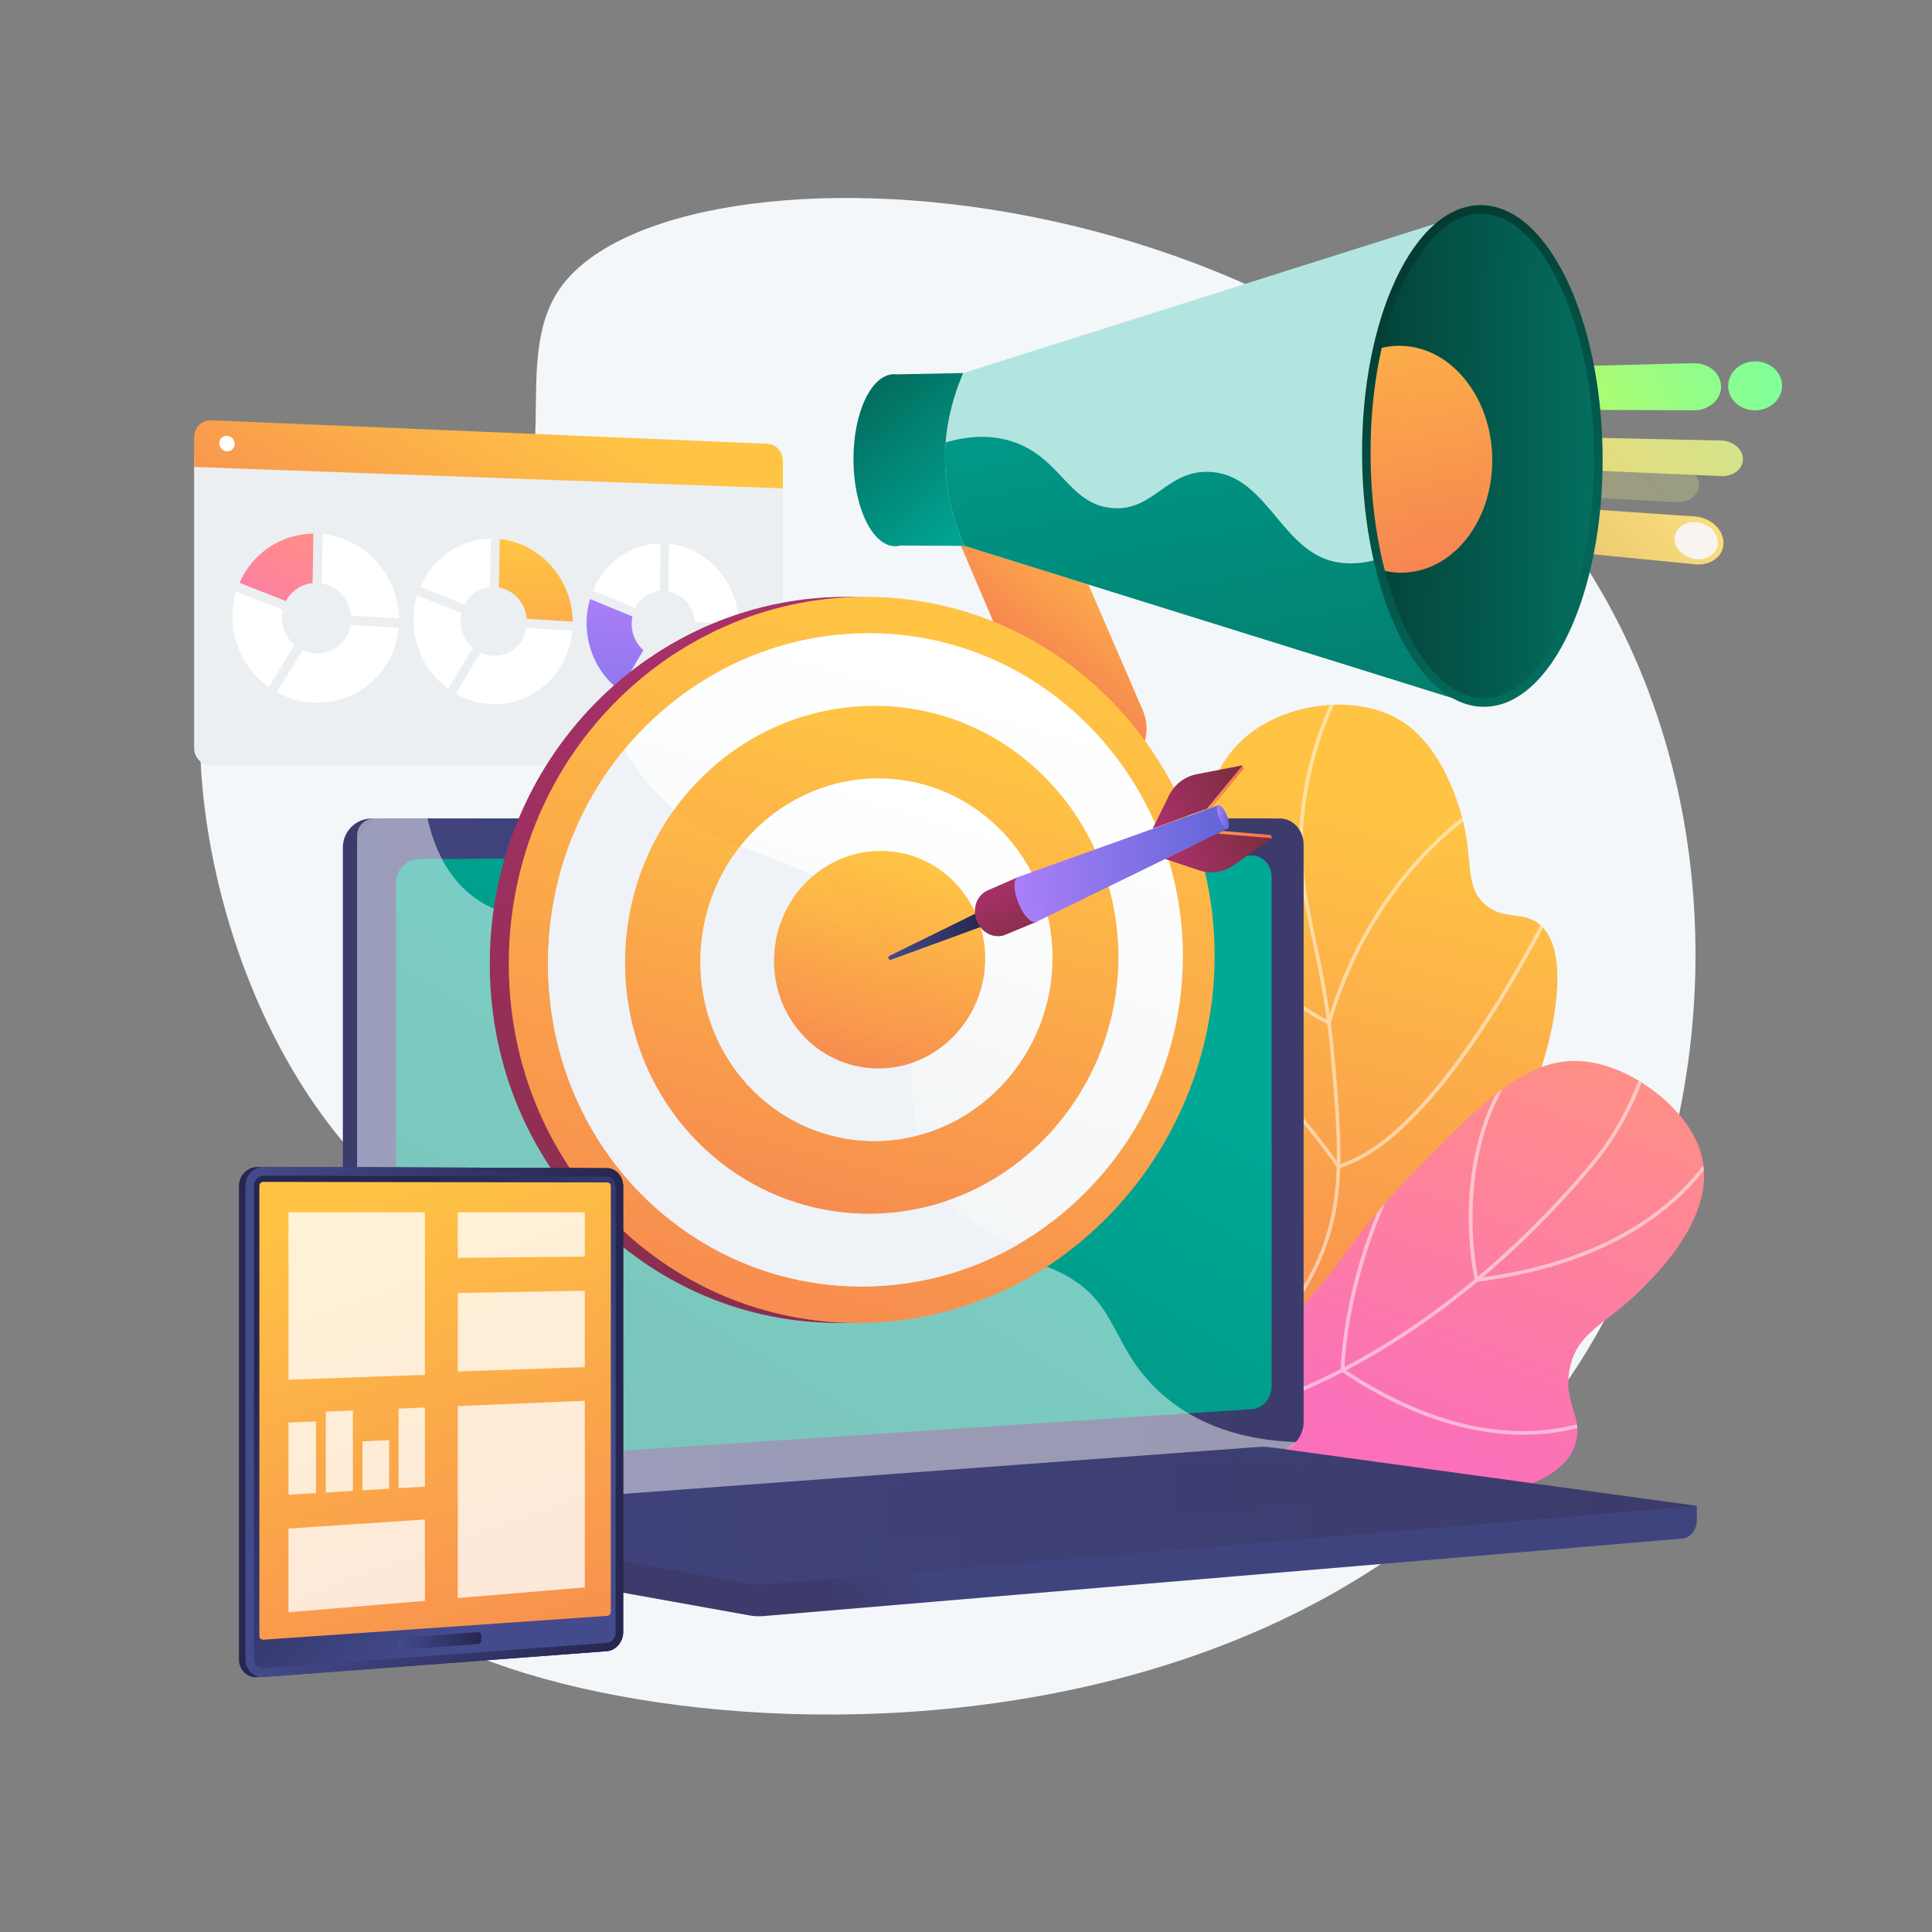 <?xml version="1.0" encoding="UTF-8"?>
<svg xmlns="http://www.w3.org/2000/svg" xmlns:xlink="http://www.w3.org/1999/xlink" viewBox="0 0 3710 3710">
  <rect x="0" y="0" width="3710" height="3710" fill="#808080" stroke="none"/>
  <defs>
    <style>
      .cls-1 {
        fill: url(#linear-gradient-32);
      }

      .cls-1, .cls-2, .cls-3, .cls-4 {
        mix-blend-mode: multiply;
        opacity: .3;
      }

      .cls-5 {
        fill: url(#linear-gradient-2);
      }

      .cls-6 {
        fill: url(#linear-gradient-51);
      }

      .cls-7, .cls-8, .cls-9 {
        fill: #fff;
      }

      .cls-8 {
        opacity: .48;
      }

      .cls-8, .cls-10, .cls-9 {
        mix-blend-mode: soft-light;
      }

      .cls-11 {
        fill: url(#linear-gradient-43);
      }

      .cls-12 {
        fill: url(#linear-gradient-15);
      }

      .cls-13 {
        fill: url(#linear-gradient-5);
      }

      .cls-13, .cls-14, .cls-15, .cls-16 {
        isolation: isolate;
      }

      .cls-13, .cls-14, .cls-16 {
        opacity: .3;
      }

      .cls-17 {
        fill: url(#linear-gradient-18);
      }

      .cls-18 {
        fill: url(#linear-gradient-40);
      }

      .cls-19 {
        fill: url(#linear-gradient-52);
      }

      .cls-20 {
        fill: url(#linear-gradient-28);
      }

      .cls-21 {
        fill: url(#linear-gradient-14);
      }

      .cls-22 {
        fill: url(#linear-gradient-36);
      }

      .cls-23 {
        fill: url(#linear-gradient-20);
      }

      .cls-14 {
        fill: url(#linear-gradient-17);
      }

      .cls-24 {
        fill: url(#linear-gradient-6);
      }

      .cls-25 {
        clip-path: url(#clippath-2);
      }

      .cls-26 {
        fill: url(#linear-gradient-53);
      }

      .cls-27 {
        fill: #faf4f1;
      }

      .cls-2 {
        fill: url(#linear-gradient-35);
      }

      .cls-28 {
        fill: url(#linear-gradient-48);
      }

      .cls-29 {
        fill: url(#linear-gradient-50);
      }

      .cls-30 {
        fill: url(#linear-gradient-39);
      }

      .cls-31 {
        clip-path: url(#clippath-1);
      }

      .cls-32 {
        fill: url(#linear-gradient-10);
      }

      .cls-16 {
        fill: url(#linear-gradient-11);
      }

      .cls-10 {
        opacity: .5;
      }

      .cls-33 {
        fill: url(#linear-gradient-49);
      }

      .cls-34 {
        fill: url(#linear-gradient-37);
      }

      .cls-35 {
        fill: url(#linear-gradient-16);
      }

      .cls-36 {
        fill: url(#linear-gradient-31);
      }

      .cls-3 {
        fill: url(#linear-gradient-26);
      }

      .cls-37 {
        fill: url(#linear-gradient-41);
      }

      .cls-38 {
        fill: url(#linear-gradient-21);
      }

      .cls-39 {
        fill: url(#linear-gradient-25);
      }

      .cls-40 {
        fill: url(#linear-gradient-54);
      }

      .cls-41 {
        fill: url(#linear-gradient-45);
      }

      .cls-42 {
        fill: #b3e5e0;
      }

      .cls-43 {
        clip-path: url(#clippath);
      }

      .cls-44 {
        fill: url(#linear-gradient-34);
      }

      .cls-45 {
        fill: none;
      }

      .cls-46 {
        fill: #eff2f6;
      }

      .cls-47 {
        fill: url(#linear-gradient-7);
      }

      .cls-48 {
        fill: url(#linear-gradient-24);
      }

      .cls-9 {
        opacity: .78;
      }

      .cls-49 {
        fill: #f4f7fa;
      }

      .cls-50 {
        fill: url(#linear-gradient-9);
      }

      .cls-51 {
        fill: url(#linear-gradient-22);
      }

      .cls-52 {
        fill: url(#linear-gradient-42);
      }

      .cls-53 {
        fill: url(#linear-gradient-3);
      }

      .cls-54 {
        fill: #ebeff2;
      }

      .cls-55 {
        fill: url(#linear-gradient);
      }

      .cls-56 {
        fill: url(#linear-gradient-27);
      }

      .cls-57 {
        fill: url(#linear-gradient-33);
      }

      .cls-58 {
        fill: url(#linear-gradient-38);
      }

      .cls-59 {
        fill: url(#linear-gradient-29);
      }

      .cls-60 {
        fill: url(#linear-gradient-30);
      }

      .cls-61 {
        fill: url(#linear-gradient-23);
      }

      .cls-62 {
        fill: url(#linear-gradient-19);
      }

      .cls-63 {
        fill: url(#linear-gradient-4);
      }

      .cls-64 {
        fill: url(#linear-gradient-8);
      }

      .cls-65 {
        fill: url(#linear-gradient-44);
      }

      .cls-66 {
        fill: url(#linear-gradient-47);
      }

      .cls-67 {
        fill: url(#linear-gradient-46);
      }

      .cls-68 {
        fill: url(#linear-gradient-12);
      }

      .cls-69 {
        fill: url(#linear-gradient-13);
      }
    </style>
    <linearGradient id="linear-gradient" x1="1024.11" y1="743.19" x2="558.63" y2="1504.15" gradientUnits="userSpaceOnUse">
      <stop offset="0" stop-color="#ffc444"/>
      <stop offset="1" stop-color="#f36f56"/>
    </linearGradient>
    <linearGradient id="linear-gradient-2" x1="602.11" y1="1003.44" x2="413.41" y2="1302.94" gradientUnits="userSpaceOnUse">
      <stop offset="0" stop-color="#ff9085"/>
      <stop offset="1" stop-color="#fb6fbb"/>
    </linearGradient>
    <linearGradient id="linear-gradient-3" x1="1022.92" y1="1043.96" x2="1056.96" y2="1695.49" xlink:href="#linear-gradient"/>
    <linearGradient id="linear-gradient-4" x1="1188.11" y1="1137.2" x2="1140.46" y2="1678.04" gradientUnits="userSpaceOnUse">
      <stop offset="0" stop-color="#aa80f9"/>
      <stop offset="1" stop-color="#6165d7"/>
    </linearGradient>
    <linearGradient id="linear-gradient-5" x1="-113.58" y1="2224.93" x2="268.19" y2="1887.66" gradientTransform="translate(3086.05 3052.64) rotate(179.51)" gradientUnits="userSpaceOnUse">
      <stop offset="0" stop-color="#d5e38a"/>
      <stop offset="1" stop-color="#f6d46e"/>
    </linearGradient>
    <linearGradient id="linear-gradient-6" x1="-258.8" y1="2431.38" x2="55.9" y2="2268.28" gradientTransform="translate(3086.05 3052.64) rotate(179.51)" gradientUnits="userSpaceOnUse">
      <stop offset="0" stop-color="#82ff96"/>
      <stop offset="1" stop-color="#b4fb6c"/>
    </linearGradient>
    <linearGradient id="linear-gradient-7" x1="-203.93" y1="2267.35" x2="161.61" y2="1944.42" xlink:href="#linear-gradient-5"/>
    <linearGradient id="linear-gradient-8" x1="-327.26" y1="2321.15" x2="20.18" y2="2141.07" xlink:href="#linear-gradient-6"/>
    <linearGradient id="linear-gradient-9" x1="-140.66" y1="2139.94" x2="303.91" y2="1747.2" gradientTransform="translate(3086.05 3052.64) rotate(179.51)" gradientUnits="userSpaceOnUse">
      <stop offset="0" stop-color="#f9df7d"/>
      <stop offset="1" stop-color="#d7a75e"/>
    </linearGradient>
    <linearGradient id="linear-gradient-10" x1="3971.09" y1="2078.29" x2="3691.98" y2="1749.12" gradientTransform="translate(-1820.77 3094.53) rotate(-.49) scale(1 -1)" gradientUnits="userSpaceOnUse">
      <stop offset="0" stop-color="#ffc444"/>
      <stop offset="1" stop-color="#f36f56"/>
    </linearGradient>
    <linearGradient id="linear-gradient-11" x1="3936.72" y1="2107.44" x2="3657.58" y2="1778.24" xlink:href="#linear-gradient-10"/>
    <linearGradient id="linear-gradient-12" x1="-1445.78" y1="2312.24" x2="-1671.08" y2="2046.53" gradientTransform="translate(235.94 3077.15) rotate(179.51)" gradientUnits="userSpaceOnUse">
      <stop offset="0" stop-color="#036d5e"/>
      <stop offset="1" stop-color="#00a896"/>
    </linearGradient>
    <linearGradient id="linear-gradient-13" x1="4011.84" y1="2679.69" x2="4272.66" y2="1237.08" gradientTransform="translate(-1820.77 3094.53) rotate(-.49) scale(1 -1)" gradientUnits="userSpaceOnUse">
      <stop offset="0" stop-color="#00a896"/>
      <stop offset="1" stop-color="#036d5e"/>
    </linearGradient>
    <linearGradient id="linear-gradient-14" x1="-2372.76" y1="2481.67" x2="-2885.87" y2="1876.53" gradientTransform="translate(217.22 3054.63) rotate(-180)" gradientUnits="userSpaceOnUse">
      <stop offset="0" stop-color="#043a31"/>
      <stop offset="1" stop-color="#036d5e"/>
    </linearGradient>
    <linearGradient id="linear-gradient-15" x1="-2336.87" y1="2186.6" x2="-2831.53" y2="2173.99" gradientTransform="translate(235.94 3077.15) rotate(179.51)" xlink:href="#linear-gradient-14"/>
    <clipPath id="clippath">
      <path class="cls-45" d="m2850.51,1340.86c-27.08.23-53.78-10.9-79.38-33.08-26.04-22.59-49.71-55.37-70.33-97.44-43.35-88.45-67.82-206.69-68.9-332.95s21.35-244.91,63.17-334.09c19.89-42.42,43-75.61,68.65-98.63,25.2-22.62,51.71-34.21,78.79-34.44,27.08-.23,53.78,10.9,79.38,33.08,26.04,22.59,49.71,55.37,70.33,97.44,43.35,88.45,67.82,206.69,68.9,332.95,1.09,126.26-21.35,244.91-63.17,334.09-19.9,42.42-43,75.61-68.65,98.63-25.2,22.62-51.71,34.21-78.79,34.44h0Z"/>
    </clipPath>
    <linearGradient id="linear-gradient-16" x1="4444.81" y1="2637.25" x2="4613" y2="1706.95" xlink:href="#linear-gradient-10"/>
    <linearGradient id="linear-gradient-17" x1="4541.79" y1="2517.4" x2="4665.88" y2="1830.99" xlink:href="#linear-gradient-10"/>
    <linearGradient id="linear-gradient-18" x1="2697.39" y1="1565.11" x2="2286.65" y2="3179.26" xlink:href="#linear-gradient"/>
    <linearGradient id="linear-gradient-19" x1="2697.39" y1="1565.11" x2="2286.65" y2="3179.26" xlink:href="#linear-gradient"/>
    <clipPath id="clippath-1">
      <path class="cls-62" d="m2104.33,2768.91c68.43-64.21,158.72-168.5,199.58-315.96,53.58-193.39-24.94-291.12-16.08-618.54,5.6-207.02,11.59-351.44,115.96-428.69,81.79-60.53,214.2-72.57,294.56-16.46,66.82,46.65,105.47,145.88,117.27,216.71,9.61,57.73,1.89,99.64,35.17,130.05,34.01,31.08,70.72,13.48,102.52,36.5,64.49,46.68,27.15,201.3,21.11,226.29-67.13,277.98-323.26,465.46-435.97,545.89-93.19,66.5-237.36,155.13-434.11,224.22Z"/>
    </clipPath>
    <linearGradient id="linear-gradient-20" x1="2907.72" y1="1964.12" x2="2615.01" y2="2749.81" gradientUnits="userSpaceOnUse">
      <stop offset="0" stop-color="#ff9085"/>
      <stop offset=".63" stop-color="#fc7ba7"/>
      <stop offset="1" stop-color="#fb6fbb"/>
    </linearGradient>
    <clipPath id="clippath-2">
      <path class="cls-23" d="m2127.74,2752.99c133.06,65.17,311.86,129.22,510.35,133.97,50.65,1.21,363.58,8.71,389.58-122.94,9.16-46.37-25.02-70.85-13.86-133.06,13.23-73.72,69.68-86.54,136.98-153.95,40.16-40.22,157.69-157.93,110.64-277.09-28.12-71.2-113.73-139.71-195.25-157.88-119.57-26.66-206.9,60.18-352.13,209.66-128.74,132.51-133.85,177.79-228.22,271.6-70.04,69.62-181.47,158.24-358.09,229.69Z"/>
    </clipPath>
    <linearGradient id="linear-gradient-21" x1="1772.39" y1="2990.58" x2="1591.67" y2="3066.48" gradientUnits="userSpaceOnUse">
      <stop offset="0" stop-color="#40447e"/>
      <stop offset="1" stop-color="#3c3b6b"/>
    </linearGradient>
    <linearGradient id="linear-gradient-22" x1="1531.08" y1="2194.08" x2="1334.95" y2="2276.46" xlink:href="#linear-gradient-21"/>
    <linearGradient id="linear-gradient-23" x1="685.73" y1="2238.67" x2="2503.31" y2="2238.67" xlink:href="#linear-gradient-21"/>
    <linearGradient id="linear-gradient-24" x1="1833.94" y1="1798.13" x2="440.94" y2="4075.38" gradientUnits="userSpaceOnUse">
      <stop offset="0" stop-color="#00a896"/>
      <stop offset="1" stop-color="#036d5e"/>
    </linearGradient>
    <linearGradient id="linear-gradient-25" x1="685.73" y1="2910.81" x2="3258.35" y2="2910.81" xlink:href="#linear-gradient-21"/>
    <linearGradient id="linear-gradient-26" x1="938.02" y1="2889.73" x2="2822.96" y2="2889.73" xlink:href="#linear-gradient-21"/>
    <linearGradient id="linear-gradient-27" x1="1794.65" y1="1230.97" x2="1226.64" y2="3197.19" gradientUnits="userSpaceOnUse">
      <stop offset="0" stop-color="#ab316d"/>
      <stop offset="1" stop-color="#792d3d"/>
    </linearGradient>
    <linearGradient id="linear-gradient-28" x1="1831.18" y1="1230.97" x2="1263.16" y2="3197.19" xlink:href="#linear-gradient"/>
    <linearGradient id="linear-gradient-29" x1="1770.8" y1="1182.76" x2="1190.21" y2="3192.52" xlink:href="#linear-gradient"/>
    <linearGradient id="linear-gradient-30" x1="1820.72" y1="1292.3" x2="1309.67" y2="3061.3" gradientUnits="userSpaceOnUse">
      <stop offset="0" stop-color="#fff"/>
      <stop offset="1" stop-color="#ebeff2"/>
    </linearGradient>
    <linearGradient id="linear-gradient-31" x1="1797.53" y1="1414.8" x2="1400.28" y2="2789.92" xlink:href="#linear-gradient"/>
    <linearGradient id="linear-gradient-32" x1="1615.31" y1="1677.02" x2="1346.74" y2="2606.7" xlink:href="#linear-gradient"/>
    <linearGradient id="linear-gradient-33" x1="1771.32" y1="1537.16" x2="1487.69" y2="2518.98" xlink:href="#linear-gradient-30"/>
    <linearGradient id="linear-gradient-34" x1="1742.08" y1="1659.44" x2="1571.95" y2="2248.36" xlink:href="#linear-gradient"/>
    <linearGradient id="linear-gradient-35" x1="1675.37" y1="1730.07" x2="1541.98" y2="2191.8" xlink:href="#linear-gradient"/>
    <linearGradient id="linear-gradient-36" x1="2102.35" y1="2378.96" x2="2297.27" y2="2378.96" gradientTransform="translate(-676.73 258.97) rotate(-24.2)" xlink:href="#linear-gradient"/>
    <linearGradient id="linear-gradient-37" x1="1443.25" y1="2375.25" x2="1643.69" y2="2375.25" gradientTransform="translate(-526.5 180.77) rotate(-22.12)" gradientUnits="userSpaceOnUse">
      <stop offset="0" stop-color="#444b8c"/>
      <stop offset="1" stop-color="#26264f"/>
    </linearGradient>
    <linearGradient id="linear-gradient-38" x1="2100.06" y1="2489.01" x2="2292.04" y2="2489.01" gradientTransform="translate(-676.73 258.97) rotate(-24.2)" xlink:href="#linear-gradient"/>
    <linearGradient id="linear-gradient-39" x1="2088" y1="2494.19" x2="2291.8" y2="2494.19" gradientTransform="translate(-676.73 258.97) rotate(-24.2)" xlink:href="#linear-gradient-27"/>
    <linearGradient id="linear-gradient-40" x1="2090.28" y1="2372.55" x2="2297.27" y2="2372.55" gradientTransform="translate(-676.73 258.97) rotate(-24.2)" xlink:href="#linear-gradient-27"/>
    <linearGradient id="linear-gradient-41" x1="1762.4" y1="2360.77" x2="1766.29" y2="2538.61" gradientTransform="translate(-676.73 258.97) rotate(-24.2)" xlink:href="#linear-gradient-27"/>
    <linearGradient id="linear-gradient-42" x1="1760.49" y1="2360.81" x2="1764.39" y2="2538.65" gradientTransform="translate(-676.73 258.97) rotate(-24.2)" xlink:href="#linear-gradient-27"/>
    <linearGradient id="linear-gradient-43" x1="1948" y1="1658.53" x2="2357.56" y2="1658.53" xlink:href="#linear-gradient-4"/>
    <linearGradient id="linear-gradient-44" x1="1964.97" y1="1672.09" x2="2357.56" y2="1672.09" xlink:href="#linear-gradient-4"/>
    <linearGradient id="linear-gradient-45" x1="2336.99" y1="1568.75" x2="2360.24" y2="1568.75" xlink:href="#linear-gradient-4"/>
    <linearGradient id="linear-gradient-46" x1="471.32" y1="2730.55" x2="1196.75" y2="2730.55" gradientTransform="matrix(1,0,0,1,0,0)" xlink:href="#linear-gradient-37"/>
    <linearGradient id="linear-gradient-47" x1="831.23" y1="4805.88" x2="1218.02" y2="4333.14" gradientTransform="translate(-3755.8 3738.61) rotate(-90)" xlink:href="#linear-gradient-37"/>
    <linearGradient id="linear-gradient-48" x1="681.73" y1="2277.17" x2="1204.45" y2="3747.62" xlink:href="#linear-gradient"/>
    <linearGradient id="linear-gradient-49" x1="764.6" y1="3150.92" x2="924.25" y2="3150.92" gradientTransform="matrix(1,0,0,1,0,0)" xlink:href="#linear-gradient-37"/>
    <linearGradient id="linear-gradient-50" x1="458.87" y1="2730.88" x2="1184.26" y2="2730.88" gradientUnits="userSpaceOnUse">
      <stop offset="0" stop-color="#26264f"/>
      <stop offset="1" stop-color="#444b8c"/>
    </linearGradient>
    <linearGradient id="linear-gradient-51" x1="471.32" y1="2730.55" x2="1196.75" y2="2730.55" gradientTransform="matrix(1,0,0,1,0,0)" xlink:href="#linear-gradient-37"/>
    <linearGradient id="linear-gradient-52" x1="831.23" y1="4805.88" x2="1218.02" y2="4333.14" gradientTransform="translate(-3755.8 3738.61) rotate(-90)" xlink:href="#linear-gradient-37"/>
    <linearGradient id="linear-gradient-53" x1="681.73" y1="2277.17" x2="1204.45" y2="3747.62" xlink:href="#linear-gradient"/>
    <linearGradient id="linear-gradient-54" x1="764.6" y1="3150.92" x2="924.25" y2="3150.92" gradientTransform="matrix(1,0,0,1,0,0)" xlink:href="#linear-gradient-37"/>
  </defs>
  <g class="cls-15">
    <g id="Illustration">
      <g>
        <path class="cls-49" d="m1074.33,555.2c-96.45,140.6,16.64,368.56-126.48,474.3-139.32,102.94-310.47-65.79-441.76,22.82-194.77,131.44-159.2,732.9,125.57,1106.6,85.64,112.38,157.2,156.11,188.89,283.21,68.05,272.92-171.12,435.27-125.6,570.25,102.48,303.93,1678.56,558.96,2310.96-354.44,295.35-426.6,339.55-1042.6,75.66-1510.46-476.84-845.42-1790.79-907.76-2007.22-592.27Z"/>
        <g>
          <g>
            <path class="cls-54" d="m372.79,876.74v559.81c0,18.59,15.05,33.64,33.58,33.63l1067.9-.64c16.02,0,28.98-13.99,28.98-31.22v-519.01l-1130.46-42.58Z"/>
            <path class="cls-55" d="m1474.27,852.21l-1067.9-45.12c-18.53-.78-33.58,13.65-33.58,32.23v57.36l1130.46,41.13v-53.18c0-17.23-12.96-31.75-28.98-32.42Z"/>
            <path class="cls-7" d="m450.75,852.39c0,8.22-6.63,14.63-14.83,14.32-8.2-.32-14.85-7.25-14.85-15.49s6.65-14.65,14.85-14.31c8.19.33,14.83,7.26,14.83,15.49Z"/>
          </g>
          <g>
            <path class="cls-5" d="m548.96,1154.22c10.12-19.02,29.06-32.32,51.29-34.45l1.55-95.07c-63.29.66-117.61,38.86-141.89,94.4l89.04,35.12Z"/>
            <path class="cls-7" d="m618.02,1120.46c29.97,5.24,53.3,30.64,56.09,61.63l92.19,5.54c-1.17-83.82-65.12-153.89-146.73-162.13l-1.55,94.96Z"/>
            <path class="cls-7" d="m673.4,1200.02c-5.44,31.55-32.57,55.23-65.35,54.78-9.68-.13-18.89-2.35-27.21-6.24l-49.56,80.62c22.89,12.79,49.05,20.14,76.76,20.34,82.68.6,149.95-62.67,157.55-144.08l-92.2-5.43Z"/>
            <path class="cls-7" d="m516.01,1319.51l49.65-80.67c-14.98-12.67-24.54-31.73-24.54-52.9,0-5.11.56-10.09,1.62-14.86l-89.11-35.04c-4.68,15.18-7.2,31.37-7.2,48.2,0,55.72,27.59,105.26,69.58,135.26Z"/>
          </g>
          <g>
            <path class="cls-7" d="m892.07,1161.08c9.67-18.6,27.78-31.61,49.03-33.7l1.48-92.95c-60.49.68-112.4,38.06-135.6,92.37l85.09,34.29Z"/>
            <path class="cls-53" d="m958.07,1128.04c28.65,5.11,50.96,29.93,53.62,60.23l88.16,5.38c-1.12-81.97-62.27-150.46-140.3-158.46l-1.48,92.84Z"/>
            <path class="cls-7" d="m1011.02,1205.82c-5.2,30.85-31.14,54.01-62.48,53.59-9.25-.13-18.05-2.29-26.01-6.09l-47.37,78.83c21.88,12.5,46.88,19.68,73.37,19.87,79.04.58,143.37-61.31,150.64-140.93l-88.16-5.28Z"/>
            <path class="cls-7" d="m860.57,1322.68l47.45-78.88c-14.31-12.39-23.46-31.01-23.46-51.7,0-5,.54-9.86,1.55-14.53l-85.16-34.21c-4.47,14.84-6.88,30.67-6.88,47.11,0,54.47,26.36,102.89,66.49,132.2Z"/>
          </g>
          <g>
            <path class="cls-7" d="m1220.15,1167.64c9.25-18.2,26.58-30.93,46.91-32.99l1.42-90.93c-57.88.7-107.53,37.29-129.72,90.42l81.4,33.5Z"/>
            <path class="cls-7" d="m1283.31,1135.3c27.42,4.99,48.77,29.26,51.32,58.9l84.38,5.23c-1.07-80.2-59.61-147.17-134.28-154.95l-1.42,90.82Z"/>
            <path class="cls-7" d="m1333.98,1211.36c-4.97,30.18-29.8,52.85-59.79,52.44-8.85-.12-17.27-2.24-24.88-5.95l-45.32,77.12c20.93,12.22,44.85,19.24,70.2,19.43,75.64.55,137.22-60.01,144.17-137.91l-84.39-5.13Z"/>
            <path class="cls-63" d="m1190.02,1325.71l45.4-77.16c-13.69-12.11-22.44-30.32-22.44-50.56,0-4.89.51-9.64,1.48-14.21l-81.46-33.42c-4.28,14.52-6.58,29.99-6.58,46.08,0,53.27,25.22,100.61,63.6,129.28Z"/>
          </g>
        </g>
        <g>
          <path class="cls-13" d="m2919.92,884.32c-19.84-.64-35.6,12.99-35.45,30.44h0c.16,17.45,16.17,32.44,36,33.5l298.06,15.97c24.3,1.3,44.12-13.57,43.96-33.24h0c-.16-19.67-20.26-36.26-44.56-37.04l-298-9.63h0Z"/>
          <path class="cls-24" d="m2906.31,706.21c-22.38.57-40.1,18.71-39.92,40.52h0c.2,21.82,18.22,39.58,40.61,39.68l345.6,1.5c28.97.13,52.68-20.36,52.46-45.76h0c-.22-25.41-24.27-45.4-53.23-44.67l-345.52,8.72h0Z"/>
          <path class="cls-47" d="m3022.74,839.73c-18.83-.42-33.8,13.04-33.65,30.04h0c.14,17,15.35,31.44,34.18,32.25l282.18,12.19c22.94.99,41.66-13.69,41.49-32.79h0c-.17-19.1-19.14-35.01-42.08-35.51l-282.13-6.19h0Z"/>
          <path class="cls-64" d="m3318.58,741.52c-.22-25.5,22.14-46.8,50.44-47.56,28.85-.77,52.84,20.02,53.07,46.45s-23.41,47.73-52.27,47.58c-28.31-.15-51.03-20.95-51.25-46.47h.01Z"/>
          <g>
            <path class="cls-50" d="m2898.59,967.38c-23.02-1.59-41.25,15.09-41.06,37.2h0c.19,22.12,18.73,41.85,41.75,44.11l356.16,34.95c29.91,2.93,54.4-15.57,54.18-41.38h0c-.23-25.81-25.07-48.42-54.97-50.47l-356.07-24.42h0Z"/>
            <path class="cls-27" d="m3256.42,1002.68c23.1,1.66,42.22,19.16,42.39,39.05.17,19.89-18.68,34.22-41.78,32.03-22.76-2.16-41.11-19.58-41.28-38.96-.17-19.37,17.91-33.76,40.67-32.12Z"/>
          </g>
          <g>
            <path class="cls-32" d="m2091.2,1484.46c11.9.66,42.22-1.58,53.89-5.69,47.35-16.67,69.42-68.55,49.05-115.65l-216.14-499.52c-19.68-45.47-90.82-66.35-136.18-47.72-45.05,18.52-65.81,69.81-46.62,114.8l210.75,494.18c14.95,35.05,49.18,57.59,85.25,59.59h0Z"/>
            <path class="cls-16" d="m1841.84,815.9c-45.05,18.52-65.81,69.81-46.62,114.8l43.54,102.11c83.76,8.17,125.12,37.35,147.57,65.21,49.13,60.95,19.55,130.11,81.33,183.36,37.11,31.98,75.48,30.9,107.97,38.96l-197.62-456.73c-19.68-45.47-90.82-66.35-136.18-47.72h0Z"/>
            <path class="cls-68" d="m1716.69,718.55c-43.74.37-78.57,74.64-77.78,165.87.78,91.24,36.88,164.89,80.62,164.51,3.27-.03,6.49-.48,9.65-1.31l123.26.63-2.86-331.88-127.63,2.49c-1.75-.22-3.51-.34-5.28-.33h0Z"/>
            <path class="cls-42" d="m1849.6,716.38l956.71-302.58-1.8,931.55-952.07-297.09c-49.31-110.83-50.25-220.95-2.86-331.88h0Z"/>
            <path class="cls-69" d="m2545.86,1073.77c43.91,16.2,106.63,11.22,199.77-44.19l58.89,315.78-952.07-297.09c-29.59-66.53-41.73-132.65-36.57-198.7,42.54-12.42,86.45-15.43,128.57-1.54,92.64,30.55,107.26,119.36,189.82,127.46,80.65,7.92,104.73-72.14,187-69.39,104.85,3.5,134.02,134.23,224.59,167.65v.02Z"/>
            <ellipse class="cls-21" cx="2846.54" cy="875.52" rx="230.96" ry="481.69" transform="translate(-7.4 24.44) rotate(-.49)"/>
            <path class="cls-12" d="m2850.51,1340.87c-27.08.23-53.78-10.9-79.38-33.08-26.04-22.59-49.71-55.37-70.33-97.44-16.53-33.73-30.31-71.78-41.1-112.96-17.51-66.83,24.21-146.45,23.54-224.58-.64-73.47-44.65-139.78-30.17-203.79,10.41-46,24.51-88.44,41.99-125.73,19.89-42.42,43-75.61,68.65-98.63,25.2-22.62,51.71-34.21,78.79-34.44,27.08-.23,53.78,10.9,79.38,33.08,26.04,22.59,49.71,55.37,70.33,97.44,43.35,88.45,67.82,206.69,68.9,332.95,1.09,126.26-21.35,244.91-63.17,334.09-19.9,42.42-43,75.61-68.65,98.63-25.2,22.62-51.71,34.21-78.79,34.44h0Z"/>
            <g class="cls-43">
              <g>
                <path class="cls-35" d="m2865.57,881.7c-1.05-122.03-82.7-219.48-180.96-217.68-96.74,1.76-173.25,99.35-172.23,217.99,1.02,118.64,79.2,216.09,175.97,217.69,98.29,1.62,178.26-95.97,177.21-218h0Z"/>
                <path class="cls-14" d="m2850.01,879.85c-.77-90.62-40.77-163.16-88.65-162.04-47.13,1.1-84.2,73.4-83.44,161.49.76,88.09,39.07,160.63,86.22,162.03,47.9,1.42,86.66-70.87,85.87-161.48h-.01Z"/>
              </g>
            </g>
          </g>
        </g>
        <g>
          <g>
            <path class="cls-17" d="m2104.33,2768.91c68.43-64.21,158.72-168.5,199.58-315.96,53.58-193.39-24.94-291.12-16.08-618.54,5.6-207.02,11.59-351.44,115.96-428.69,81.79-60.53,214.2-72.57,294.56-16.46,66.82,46.65,105.47,145.88,117.27,216.71,9.61,57.73,1.89,99.64,35.17,130.05,34.01,31.08,70.72,13.48,102.52,36.5,64.49,46.68,27.15,201.3,21.11,226.29-67.13,277.98-323.26,465.46-435.97,545.89-93.19,66.5-237.36,155.13-434.11,224.22Z"/>
            <g class="cls-31">
              <g class="cls-10">
                <path class="cls-7" d="m2026.37,2820.89l-2.5-6.57c118.77-45.14,220.96-98.94,303.72-159.93,121.97-89.89,197.9-192.98,225.67-306.42,21.76-88.87,14.04-181,3.35-308.51-8.53-101.8-23.76-173.19-37.2-236.17-17.58-82.39-31.46-147.48-21.79-241.94,9.81-95.85,41.41-191.12,93.91-283.18l6.11,3.48c-52.02,91.2-83.32,185.55-93.03,280.41-9.56,93.36,4.22,157.97,21.67,239.76,13.48,63.19,28.76,134.81,37.33,237.05,10.34,123.35,18.51,220.79-3.52,310.77-28.18,115.08-105,219.52-228.33,310.41-83.27,61.37-186.02,115.48-305.39,160.84Z"/>
                <path class="cls-7" d="m2554.22,1968.44l-3.64-1.59c-.68-.3-68.58-30.38-136.41-100.18-62.6-64.42-138.06-176.87-142.08-346.7l7.03-.16c3.96,167.56,78.37,278.45,140.09,341.97,58,59.69,115.81,89.82,130.58,96.95,55.72-184.02,154.57-299.46,227.93-364.03,80.14-70.53,148.2-97.35,148.88-97.61l2.54,6.55c-.67.26-67.78,26.75-147.02,96.55-73.1,64.4-171.78,179.89-226.76,364.44l-1.13,3.8Z"/>
                <path class="cls-7" d="m2568.82,2244.12l-1.44-2.11c-.67-.98-67.64-98.54-153.92-183.19-85.73-84.12-286.61-113.35-288.62-113.64l.98-6.96c2.04.29,205.21,29.86,292.56,115.58,79.71,78.21,143.02,167.35,153.33,182.13,210.56-65.08,435.37-557.96,437.62-562.95l6.4,2.89c-.57,1.26-57.8,127.35-140.63,259.53-111.49,177.92-213.71,281.55-303.84,308l-2.45.72Z"/>
                <path class="cls-7" d="m2363.09,2635.31l3.5-6.07c53.78-93.43,45.95-191.57-23.26-291.67-51.87-75.02-120.69-122.99-121.38-123.47l3.99-5.78c.7.48,70.44,49.07,123.05,125.1,68.47,98.94,77.79,200.14,27.14,293.14,24.91-3.62,114.36-18.38,226.13-57.36,121.23-42.29,294.26-122.55,430.19-264.77l264.17-276.39,5.08,4.85-264.17,276.39c-136.94,143.28-311.12,224.07-433.13,266.61-132.16,46.08-233.36,58.47-234.37,58.59l-6.95.83Z"/>
              </g>
            </g>
          </g>
          <g>
            <path class="cls-23" d="m2127.74,2752.99c133.06,65.17,311.86,129.22,510.35,133.97,50.65,1.21,363.58,8.71,389.58-122.94,9.16-46.37-25.02-70.85-13.86-133.06,13.23-73.72,69.68-86.54,136.98-153.95,40.16-40.22,157.69-157.93,110.64-277.09-28.12-71.2-113.73-139.71-195.25-157.88-119.57-26.66-206.9,60.18-352.13,209.66-128.74,132.51-133.85,177.79-228.22,271.6-70.04,69.62-181.47,158.24-358.09,229.69Z"/>
            <g class="cls-25">
              <g class="cls-10">
                <path class="cls-7" d="m2130.89,2751.67c-58.49,0-116.52-6.17-173.99-18.54-151.01-32.5-292.61-104.75-420.86-214.75l4.58-5.34c127.35,109.22,267.9,180.96,417.76,213.21,199.62,42.96,406.34,10.51,614.42-96.44,216.75-111.41,380.67-275.74,480.02-393.97,68.74-81.81,113.88-187.32,134.14-313.6l6.94,1.11c-20.47,127.55-66.13,234.2-135.7,317-99.76,118.73-264.4,283.76-482.19,395.7-149.71,76.95-298.8,115.6-445.12,115.6Z"/>
                <path class="cls-7" d="m2832.89,2461.8l-.73-3.07c-.15-.64-15.15-65.43-11.11-151.33,3.74-79.38,24.96-193.64,104.8-287.18l5.35,4.56c-141.4,165.66-98.95,399.7-92.86,429.24,371.11-47.91,469.52-259.46,490.87-323.3.59-1.75.98-2.84,1.16-3.22l6.3,3.11-3.15-1.56,3.18,1.5c-.15.36-.42,1.17-.83,2.39-21.74,65.01-122.03,280.84-499.85,328.45l-3.13.39Z"/>
                <path class="cls-7" d="m2925.5,2755.13c-83.95,0-205.35-23.69-349.45-121.15l-1.55-1.05v-1.88c.02-2,2.61-202.62,126.61-417.35l124.97-216.41,6.09,3.51-124.97,216.41c-116.67,202.02-125.06,391.3-125.63,412.02,88.83,59.8,225.3,128.33,373.64,117.84,89.22-6.28,141.15-38.68,141.66-39.01l3.77,5.93c-2.15,1.37-53.62,33.56-144.47,40.06-9.57.68-19.82,1.08-30.67,1.08Z"/>
              </g>
            </g>
          </g>
        </g>
        <g>
          <path class="cls-38" d="m3258.35,2891.69l-2572.62-22.41v66.29c0,17.99,11.22,33.29,26.42,36.02l727.46,130.55c8.63,1.55,17.39,1.96,26.1,1.23l1764.68-148.84c15.75-1.33,27.96-16.68,27.96-35.16v-27.67Z"/>
          <g>
            <path class="cls-51" d="m2430.19,2784.22l-1716.14,121.28c-30.71,2.17-55.68-20.89-55.68-51.51v-1226.84c0-30.62,24.97-55.45,55.68-55.45h1716.14c25.3,0,45.76,22.44,45.76,50.12v1109.04c0,27.68-20.46,51.57-45.76,53.36Z"/>
            <path class="cls-61" d="m2457.55,2784.22l-1716.14,121.28c-30.71,2.17-55.68-20.89-55.68-51.51v-1226.84c0-30.62,24.97-55.45,55.68-55.45h1716.14c25.3,0,45.76,22.44,45.76,50.12v1109.04c0,27.68-20.46,51.57-45.76,53.36Z"/>
            <path class="cls-48" d="m2404.09,2706.03l-1598.41,105.35c-24.99,1.65-45.3-17.28-45.3-42.28v-1074.1c0-25,20.31-45.35,45.3-45.45l1598.41-6.61c20.87-.09,37.75,18.3,37.75,41.07v978.31c0,22.77-16.88,42.34-37.75,43.72Z"/>
            <path class="cls-7" d="m1660.09,1605.26c0,11.4-8.83,20.67-19.74,20.7-10.92.03-19.78-9.2-19.78-20.63s8.86-20.69,19.78-20.7c10.91,0,19.74,9.23,19.74,20.63Z"/>
            <path class="cls-8" d="m2044.08,2447.74c-132.3-71.18-236.33,19.01-336.72-69.98-60.87-53.95-30.98-94.19-105.88-174.82-82.95-89.3-136.95-59.28-220.32-139.66-105.41-101.63-52.69-180.69-143.48-253.66-110.15-88.52-228.93-6.59-333.79-91.48-45.22-36.61-70.04-89.84-82.99-146.45h-102.59c-17.98,0-32.58,14.57-32.58,32.54v1271.72c0,17.97,14.6,31.51,32.58,30.23l1749.03-124.15c8.58-.61,16.19-5.62,21.08-12.89-128.03-4.67-206.69-47.59-256.97-91.96-98.36-86.8-81.3-172.4-187.37-229.47Z"/>
          </g>
          <path class="cls-39" d="m2414.73,2778.72l-1729,127.66,753.88,135.29c8.63,1.55,17.39,1.96,26.1,1.23l1792.64-151.2-816.11-112.1c-9.13-1.25-18.33-1.54-27.5-.87Z"/>
          <polygon class="cls-3" points="938.02 2909.59 2377.46 2801.73 2822.96 2862.43 1395.92 2977.73 938.02 2909.59"/>
        </g>
        <g>
          <g>
            <path class="cls-56" d="m2295.9,1835.56c0,364.1-277.93,678.36-639.89,703.24-384.96,26.46-715.46-280.83-715.46-687.93s330.5-721.86,715.46-704.09c361.96,16.7,639.89,324.69,639.89,688.78Z"/>
            <path class="cls-20" d="m2332.42,1835.56c0,364.1-277.93,678.36-639.89,703.24-384.96,26.46-715.46-280.83-715.46-687.93s330.5-721.86,715.46-704.09c361.96,16.7,639.89,324.69,639.89,688.78Z"/>
            <g class="cls-4">
              <path class="cls-59" d="m1819.9,2305.36c-130.73-148.57-7.2-339.2-144.17-524.29-127.1-171.75-305.99-110.96-443.8-292.02-29.38-38.6-50.79-80.24-66.07-123.05-116.77,126.36-188.78,296.78-188.78,484.87,0,407.1,330.5,714.39,715.46,687.93,133.27-9.16,254.81-57.32,354.98-131.86-112.13-10.28-182.65-50.48-227.61-101.58Z"/>
            </g>
            <path class="cls-60" d="m2271.49,1836.25c0,329.43-252.22,612.37-578.96,632.95-345.37,21.76-640.13-254.94-640.13-619.18s294.77-647.6,640.13-633.64c326.74,13.2,578.96,290.44,578.96,619.87Z"/>
            <path class="cls-46" d="m1692.53,2469.2c95.79-6.03,184.98-34.49,263.09-79.64-61.15-18.64-104.59-48.82-135.73-84.21-130.73-148.57-7.2-339.2-144.17-524.29-127.1-171.75-305.99-110.96-443.8-292.02-12.14-15.95-22.9-32.43-32.46-49.3-91.6,110.66-147.07,253.76-147.07,410.27,0,364.23,294.77,640.94,640.13,619.18Z"/>
            <path class="cls-36" d="m2147.66,1837.65c0,258.97-199.47,479.18-455.13,492.35-266.93,13.75-492.1-201.64-492.1-481.65s225.18-500.49,492.1-492.77c255.66,7.39,455.13,223.1,455.13,482.07Z"/>
            <path class="cls-1" d="m1675.73,1781.07c-108.43-146.52-254.39-123.85-380.61-226.34-59.44,82.11-94.69,183.68-94.69,293.62,0,280.01,225.18,495.4,492.1,481.65,44.46-2.29,87.16-10.81,127.36-24.64h0c-130.73-148.57-7.2-339.2-144.17-524.29Z"/>
            <path class="cls-57" d="m2021.15,1839.08c0,186.99-144.9,344.37-328.62,351.72-189.47,7.58-347.47-146.37-347.47-344.08s158-355.23,347.47-351.93c183.72,3.2,328.62,157.31,328.62,344.29Z"/>
            <path class="cls-46" d="m1421.9,1624.86c-47.99,60.62-76.84,137.83-76.84,221.86,0,197.71,158,351.66,347.47,344.08,23.4-.94,46.16-4.3,68.06-9.84-24.25-124.05,16.52-262.9-84.86-399.89-73.39-99.17-163.85-120.83-253.82-156.21Z"/>
            <path class="cls-44" d="m1891.87,1840.54c0,113.42-88.43,207.89-199.34,211.06-112.98,3.22-206.12-89.19-206.12-206.48s93.14-211.8,206.12-211.13c110.91.66,199.34,93.13,199.34,206.55Z"/>
            <path class="cls-2" d="m1750.03,2041.37c-2.71-84.6-9.4-172.59-74.31-260.3-34.96-47.24-73.76-76.87-114.53-98.78-45.6,38.77-74.79,97.35-74.79,162.83,0,117.28,93.14,209.7,206.12,206.48,20.04-.57,39.34-4.14,57.5-10.22Z"/>
          </g>
          <g>
            <path class="cls-22" d="m2327.05,1550.87c.49-.45-102.47,35.38-102.47,35.38l31.43-63.56c10.56-21.36,106.22-48.43,129.87-53.02l2.51,6.16-61.33,75.05Z"/>
            <path class="cls-34" d="m1893.87,1776.12l-182.59,66.73c-4.77,1.74-7.71-5.14-3.15-7.38l174.84-85.94c1.15-.56,2.53-.04,3.01,1.15l9.16,22.54c.47,1.16-.11,2.47-1.29,2.9Z"/>
            <path class="cls-58" d="m2348.48,1595.7c.66-.04-100.08,49.14-100.08,49.14l66.17,21.89c22.24,7.36,108.36-43.18,128.19-57.15l-2.51-6.16-91.77-7.72Z"/>
            <path class="cls-30" d="m2336.9,1600.58c.65-.04-99.63,48.93-99.63,48.93l65.91,21.89c22.15,7.36,46.42,3.8,65.64-9.73l73.94-52.09-105.86-9Z"/>
            <path class="cls-18" d="m2317.56,1553.02c.49-.45-104.06,38.03-104.06,38.03l31.25-63.37c10.5-21.3,30.05-36.45,52.97-40.9l88.15-17.12-68.31,83.36Z"/>
            <path class="cls-37" d="m1990.69,1769.92l-59.79,24.91c-21.01,8.75-45.57-3.06-55.02-26.32h0c-9.45-23.25-.35-49.45,20.51-58.58l59.35-25.99,34.95,85.97Z"/>
            <g class="cls-4">
              <path class="cls-52" d="m1934.88,1758.8c-23.11,1.23-44.26-4.95-62.5-13.91-.74,7.7.33,15.82,3.5,23.61h0c9.45,23.25,34.01,35.07,55.02,26.32l59.79-24.91-10.27-25.26c-13.44,7.96-27.45,13.18-45.54,14.14Z"/>
            </g>
            <path class="cls-11" d="m2357.56,1590.77l-366.87,179.15c-23.41,9.52-58.36-76.46-34.95-85.97l383.78-137.54,18.04,44.37Z"/>
            <g class="cls-4">
              <path class="cls-65" d="m2238.8,1630.76c-75.35,27.42-93.57,13.39-157.62,46.16-59.02,30.2-82.4,61.97-116.22,75.41,8,12.6,17.56,20.89,25.72,17.58l366.87-179.15-7.01-17.25c-42.65,28.68-81.11,46.1-111.74,57.24Z"/>
            </g>
            <path class="cls-41" d="m2355.87,1565.66c5.03,12.36,5.84,23.76,1.83,25.45-4.01,1.69-11.31-6.94-16.33-19.26-5.01-12.33-5.84-23.72-1.85-25.44,4-1.73,11.32,6.89,16.35,19.25Z"/>
          </g>
        </g>
        <g>
          <g>
            <path class="cls-67" d="m1196.75,3133.92c0,19.02-14.02,35.55-31.31,36.85l-658.99,49.58c-19.34,1.46-35.12-13.79-35.12-33.99v-909.22c0-20.2,15.78-36.57,35.12-36.5l658.99,2.59c17.28.07,31.31,15.6,31.31,34.61v856.07Z"/>
            <path class="cls-66" d="m487.7,2277.16v908.02c0,10.8,8.4,18.93,18.75,18.17l519.94-38.41,139.05-10.27c9.26-.68,16.76-9.5,16.76-19.7v-857.14c0-10.19-7.5-18.48-16.76-18.5l-144.06-.37-514.93-1.31c-10.35-.03-18.75,8.71-18.75,19.51Z"/>
            <path class="cls-28" d="m1172.95,3095.53c0,3.79-3.16,7.1-7.04,7.36l-659.99,45.84c-4.34.3-7.87-2.72-7.87-6.73v-865.18c0-4.01,3.53-7.27,7.87-7.26l659.99,1.05c3.88,0,7.04,3.1,7.04,6.89v818.03Z"/>
            <path class="cls-33" d="m917.46,3157.14l-145.9,10.58c-3.85.28-6.96-2.52-6.96-6.26v-9.79c0-3.73,3.12-6.98,6.96-7.25l145.9-10.3c3.75-.26,6.79,2.51,6.79,6.19v9.66c0,3.69-3.04,6.89-6.79,7.17Z"/>
          </g>
          <g>
            <path class="cls-29" d="m1184.26,3134.25c0,19.02-14.02,35.55-31.31,36.85l-658.96,49.58c-19.34,1.46-35.12-13.79-35.12-33.99v-909.19c0-20.2,15.78-36.57,35.12-36.49l658.96,2.59c17.28.07,31.31,15.6,31.31,34.61v856.05Z"/>
            <path class="cls-6" d="m1196.75,3133.92c0,19.02-14.02,35.55-31.31,36.85l-658.99,49.58c-19.34,1.46-35.12-13.79-35.12-33.99v-909.22c0-20.2,15.78-36.57,35.12-36.5l658.99,2.59c17.28.07,31.31,15.6,31.31,34.61v856.07Z"/>
            <path class="cls-19" d="m487.7,2277.16v908.02c0,10.8,8.4,18.93,18.75,18.17l519.94-38.41,139.05-10.27c9.26-.68,16.76-9.5,16.76-19.7v-857.14c0-10.19-7.5-18.48-16.76-18.5l-144.06-.37-514.93-1.31c-10.35-.03-18.75,8.71-18.75,19.51Z"/>
            <path class="cls-26" d="m1172.95,3095.53c0,3.79-3.16,7.1-7.04,7.36l-659.99,45.84c-4.34.3-7.87-2.72-7.87-6.73v-865.18c0-4.01,3.53-7.27,7.87-7.26l659.99,1.05c3.88,0,7.04,3.1,7.04,6.89v818.03Z"/>
            <path class="cls-40" d="m917.46,3157.14l-145.9,10.58c-3.85.28-6.96-2.52-6.96-6.26v-9.79c0-3.73,3.12-6.98,6.96-7.25l145.9-10.3c3.75-.26,6.79,2.51,6.79,6.19v9.66c0,3.69-3.04,6.89-6.79,7.17Z"/>
          </g>
          <g>
            <polygon class="cls-9" points="815.92 2640.17 553.98 2649.37 553.98 2327.77 815.92 2327.77 815.92 2640.17"/>
            <polygon class="cls-9" points="815.92 3074.05 553.98 3096.03 553.98 2935.23 815.92 2917.85 815.92 3074.05"/>
            <polygon class="cls-9" points="1123 2413.02 879.08 2415.44 879.08 2327.77 1123 2327.77 1123 2413.02"/>
            <polygon class="cls-9" points="1123 2625.28 879.08 2633.73 879.08 2482.86 1123 2478.58 1123 2625.28"/>
            <polygon class="cls-9" points="1123 3048.29 879.08 3068.75 879.08 2700.15 1123 2689.86 1123 3048.29"/>
            <polygon class="cls-9" points="606.89 2867.13 553.98 2870.27 553.98 2731.88 606.89 2729.55 606.89 2867.13"/>
            <polygon class="cls-9" points="677.65 2862.94 625.56 2866.03 625.56 2710.83 677.65 2708.64 677.65 2862.94"/>
            <polygon class="cls-9" points="747.32 2858.81 696.04 2861.85 696.04 2767.86 747.32 2765.35 747.32 2858.81"/>
            <polygon class="cls-9" points="815.92 2854.75 765.42 2857.74 765.42 2704.94 815.92 2702.81 815.92 2854.75"/>
          </g>
        </g>
      </g>
    </g>
  </g>
</svg>